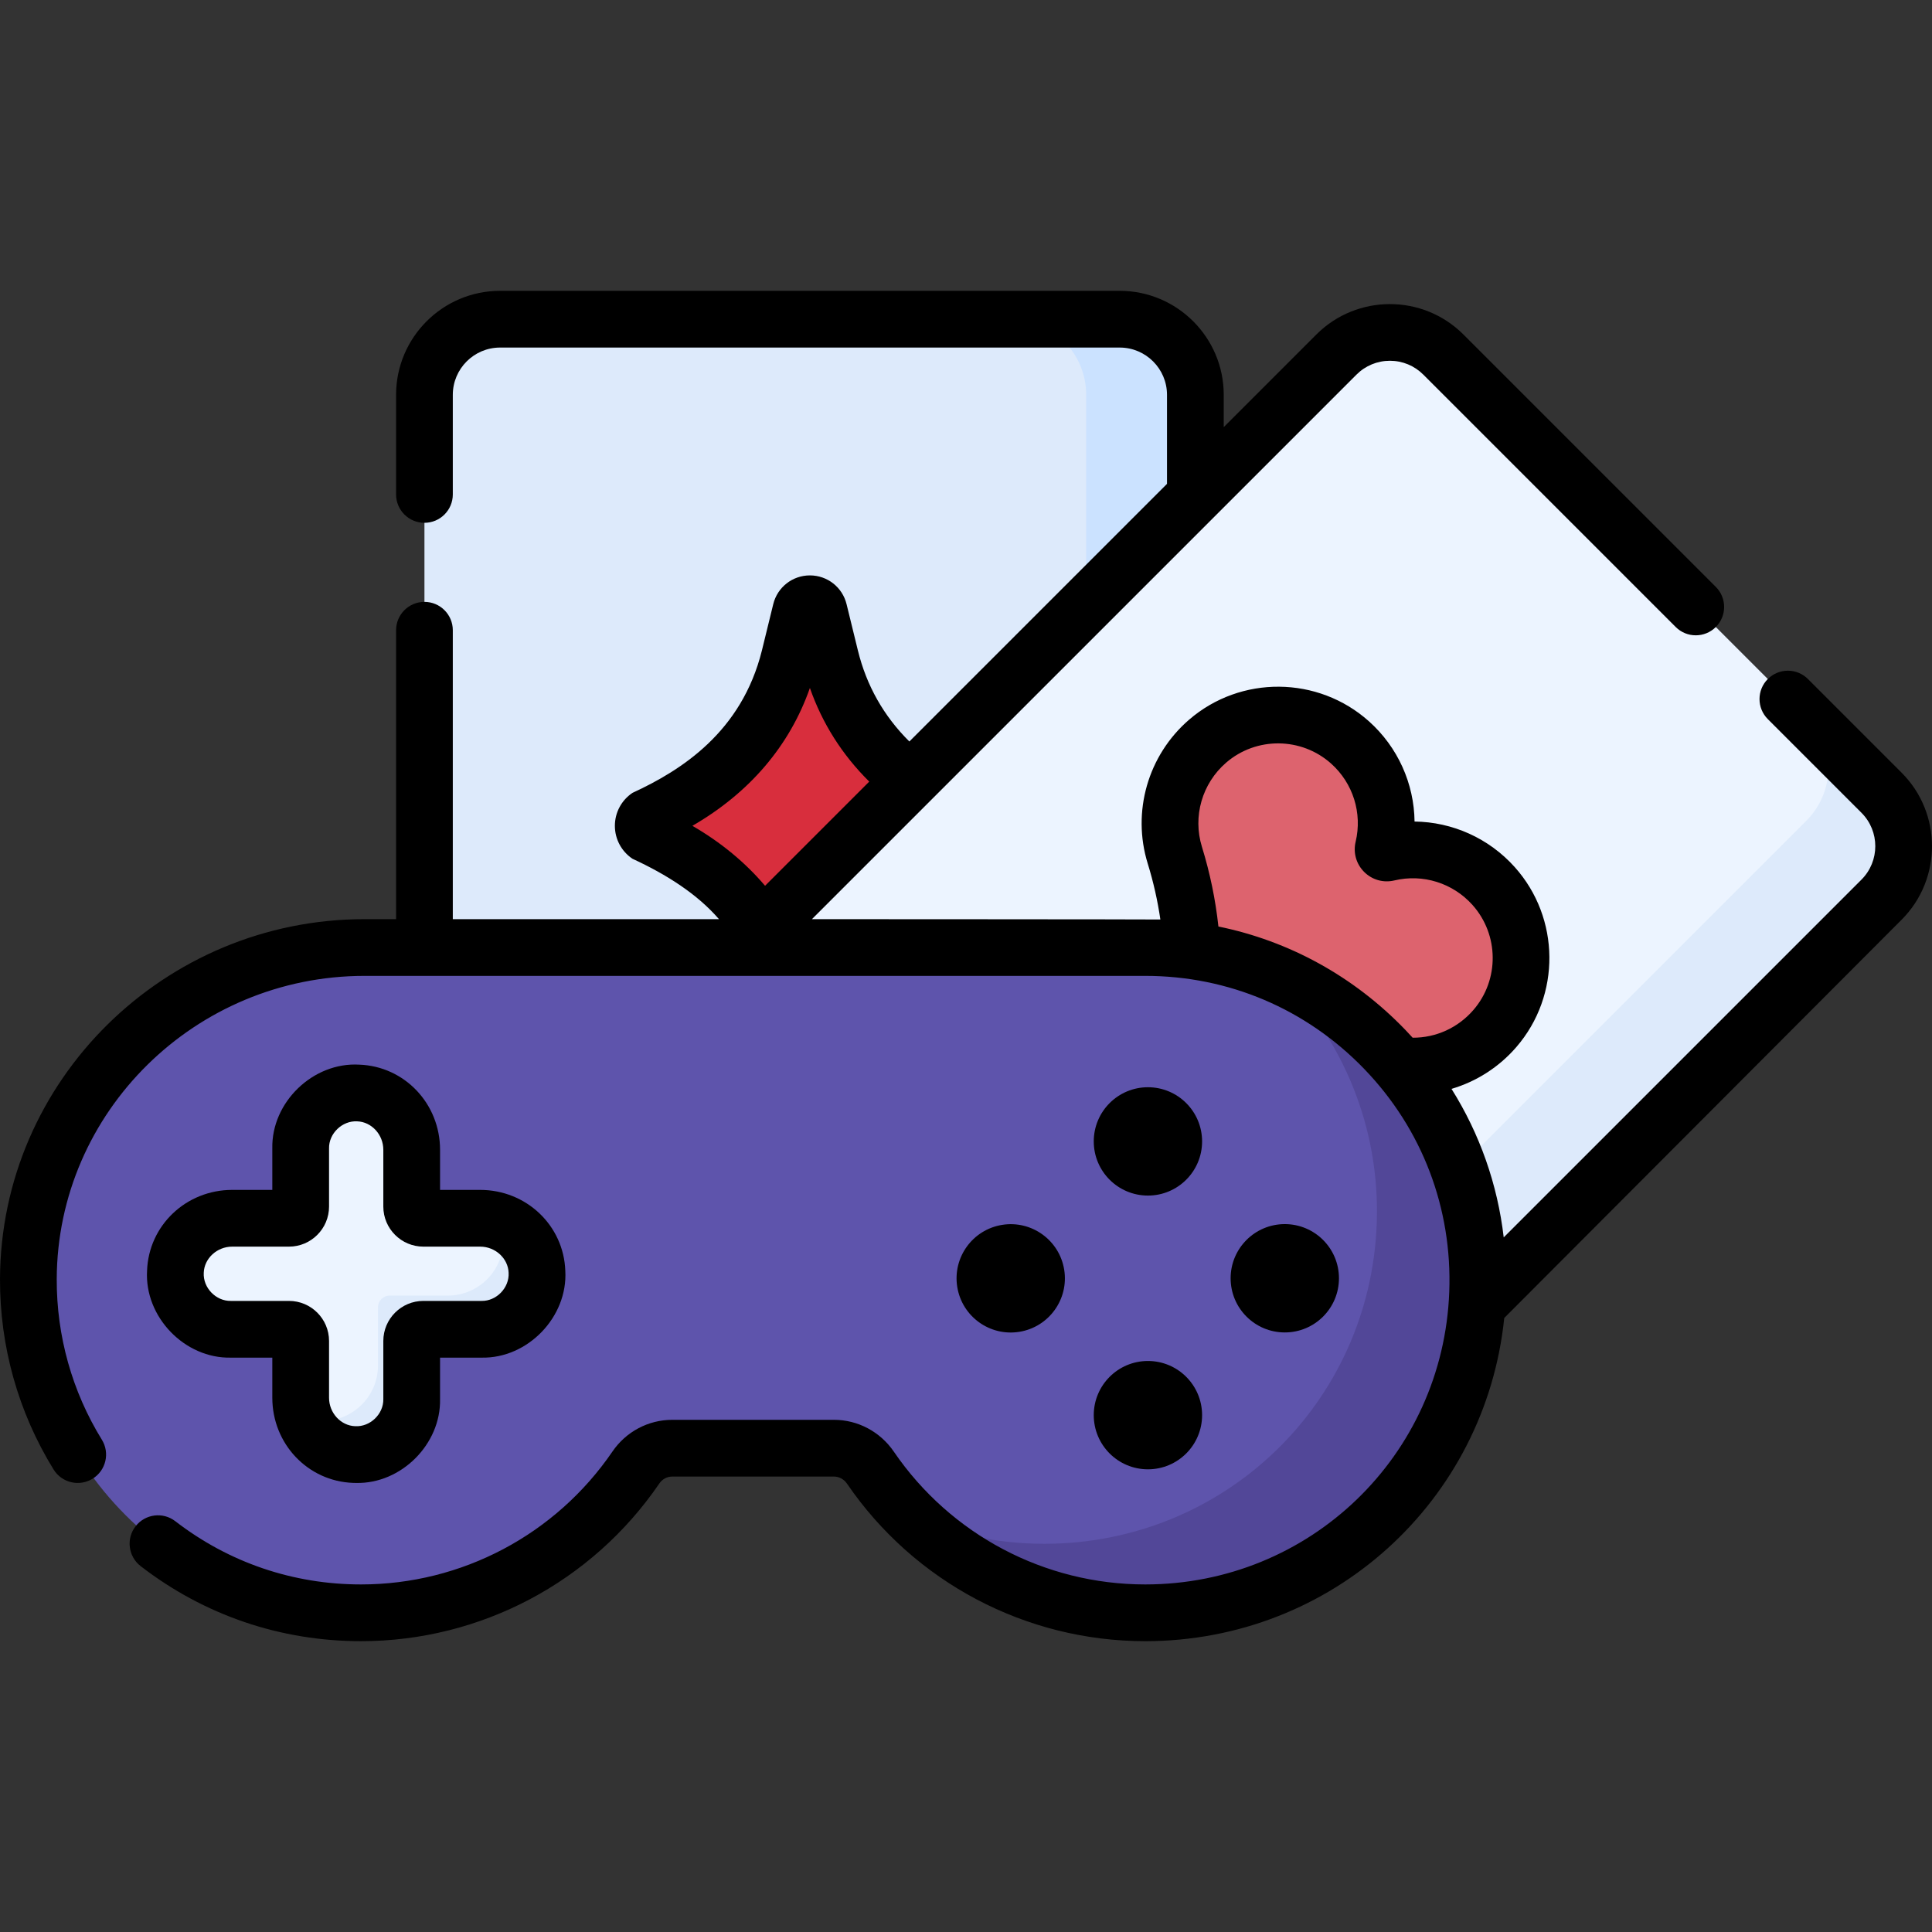 <svg id="Capa_1" enable-background="new 0 0 512 512" height="512" viewBox="0 0 512 512" width="512" xmlns="http://www.w3.org/2000/svg"><rect x="0" y="0" width="512" height="512" fill="#333333" stroke="none"/><g><g><path d="m296.783 353.111h-164.301c-11.046 0-20-8.954-20-20v-228.522c0-11.046 8.954-20 20-20h164.302c11.046 0 20 8.954 20 20v228.522c-.001 11.046-8.955 20-20.001 20z" fill="#ddeafb"/></g><g><path d="m296.738 84.589h-28.932c11.071 0 20.046 8.975 20.046 20.046v228.43c0 11.071-8.975 20.046-20.046 20.046h28.932c11.071 0 20.046-8.975 20.046-20.046v-228.43c-.001-11.071-8.975-20.046-20.046-20.046z" fill="#cbe2ff"/></g><g><g><g><path d="m217.046 161.899 3.004 12.271c4.869 19.891 18.692 33.912 37.419 42.197 1.773 1.182 1.773 3.787 0 4.969-18.727 8.285-32.55 22.306-37.419 42.197l-3.004 12.271c-.618 2.525-4.208 2.525-4.826 0l-3.004-12.271c-4.869-19.891-18.692-33.912-37.419-42.197-1.773-1.182-1.773-3.787 0-4.969 18.727-8.285 32.55-22.306 37.419-42.197l3.004-12.271c.617-2.525 4.208-2.525 4.826 0z" fill="#d82e3d"/></g></g></g><g><path d="m308.784 399.983-116.179-116.179c-7.81-7.81-7.81-20.474 0-28.284l161.589-161.589c7.81-7.81 20.474-7.81 28.284 0l116.179 116.179c7.81 7.81 7.81 20.474 0 28.284l-161.589 161.589c-7.811 7.811-20.474 7.811-28.284 0z" fill="#ecf4ff"/></g><g><path d="m498.625 210.077-16.738-16.738c4.414 7.663 3.367 17.611-3.185 24.162l-162.933 162.933c-6.084 6.084-15.097 7.417-22.49 4.045l15.472 15.472c7.828 7.828 20.521 7.828 28.349 0l161.525-161.525c7.828-7.828 7.828-20.52 0-28.349z" fill="#ddeafb"/></g><g><path d="m395.83 234.814c-7.351-8.22-18.213-11.15-28.069-8.795-.716.171-1.362-.475-1.191-1.191 2.355-9.857-.575-20.719-8.796-28.07-10.628-9.504-26.962-9.655-37.749-.333-9.021 7.796-11.916 19.74-8.686 30.199 2.454 7.946 3.991 16.146 4.491 24.446l.117 1.937c.432 7.175.109 14.375-.963 21.483l-.351 2.328c-.101.667.473 1.241 1.141 1.141l2.328-.351c7.107-1.072 14.308-1.395 21.482-.963l1.937.117c8.3.5 16.5 2.036 24.445 4.49 10.459 3.23 22.403.335 30.2-8.687 9.321-10.789 9.168-27.123-.336-37.751z" fill="#dd636e"/></g><g><path d="m303.488 251.103h-206.86c-48.721 0-88.942 39.121-89.11 87.842-.169 48.829 39.363 88.466 88.153 88.466 30.274 0 56.98-15.264 72.851-38.512 2.174-3.184 5.759-5.111 9.614-5.111h42.88c3.879 0 7.467 1.961 9.656 5.164 15.873 23.215 42.554 38.454 72.798 38.46 47.62.009 86.337-37.2 88.109-84.787 1.87-50.222-38.287-91.522-88.091-91.522z" fill="#5e54ac"/></g><g><g><path d="m339.004 258.555c16.734 16.691 26.799 40.064 25.842 65.779-1.772 47.587-40.489 84.796-88.109 84.787-12.628-.003-24.631-2.669-35.489-7.455 15.941 15.9 37.929 25.74 62.223 25.744 47.62.009 86.337-37.2 88.109-84.787 1.395-37.477-20.618-69.983-52.576-84.068z" fill="#524798"/></g></g><g><path d="m127.248 322.853h-15.05c-1.71 0-3.097-1.386-3.097-3.097v-15.049c0-7.976-6.202-14.768-14.172-15.052-8.368-.298-15.246 6.398-15.246 14.699v15.402c0 1.71-1.386 3.097-3.097 3.097h-15.048c-7.976 0-14.769 6.202-15.052 14.173-.297 8.368 6.398 15.245 14.699 15.245h15.402c1.71 0 3.097 1.386 3.097 3.097v15.049c0 7.976 6.202 14.768 14.172 15.052 8.368.298 15.246-6.398 15.246-14.699v-15.402c0-1.71 1.386-3.097 3.097-3.097h15.401c8.301 0 14.997-6.877 14.699-15.245-.282-7.97-7.075-14.173-15.051-14.173z" fill="#ecf4ff"/></g><g><g><path d="m132.557 323.819c.478 1.345.763 2.781.816 4.28.297 8.368-6.398 15.245-14.699 15.245h-15.402c-1.71 0-3.097 1.386-3.097 3.097v15.402c0 8.302-6.878 14.997-15.246 14.699-1.499-.053-2.935-.337-4.279-.816 2.032 5.473 7.093 9.525 13.206 9.743 8.368.298 15.246-6.398 15.246-14.699v-15.402c0-1.71 1.386-3.097 3.097-3.097h15.401c8.301 0 14.997-6.877 14.699-15.245-.216-6.113-4.269-11.174-9.742-13.207z" fill="#ddeafb"/></g></g><g><path d="m503.94 204.762-24.817-24.818c-2.936-2.935-7.696-2.936-10.631 0-2.936 2.935-2.936 7.695-.001 10.631l24.817 24.818c4.885 4.885 4.885 12.833 0 17.718l-94.807 94.807c-1.643-14.065-6.353-27.437-13.837-39.356 6.592-1.942 12.57-5.74 17.188-11.084 11.828-13.686 11.648-34.182-.418-47.675-6.872-7.684-16.541-11.968-26.562-12.088-.119-10.022-4.405-19.69-12.088-26.562-13.494-12.065-33.989-12.245-47.676-.416-10.894 9.416-15.194 24.373-10.953 38.105 1.514 4.9 2.629 9.864 3.353 14.832-1.336-.055-92.338-.089-92.338-.089l144.308-144.306c2.366-2.366 5.513-3.67 8.859-3.67s6.492 1.303 8.858 3.67l66.885 66.885c2.936 2.935 7.695 2.935 10.632 0 2.935-2.935 2.935-7.695 0-10.631l-66.885-66.885c-10.747-10.748-28.233-10.746-38.981 0l-24.545 24.545v-8.558c0-15.198-12.365-27.563-27.563-27.563h-164.211c-15.198 0-27.563 12.365-27.563 27.563v26.397c0 4.152 3.366 7.517 7.517 7.517s7.517-3.366 7.517-7.517v-26.397c0-6.908 5.62-12.529 12.529-12.529h164.211c6.908 0 12.529 5.62 12.529 12.529v23.592l-68.277 68.277c-6.78-6.72-11.358-14.808-13.638-24.123l-3.004-12.271c-1.099-4.488-5.094-7.623-9.715-7.623s-8.616 3.135-9.715 7.623l-3.004 12.271c-5.361 21.578-21.291 31.741-34.286 37.729-2.929 1.953-4.678 5.219-4.678 8.739s1.749 6.787 4.678 8.74c9.049 4.171 17.165 9.353 22.907 15.995h-70.536v-76.564c0-4.152-3.366-7.517-7.517-7.517s-7.517 3.366-7.517 7.517v76.564h-8.336c-53.099 0-96.446 42.767-96.627 95.333-.062 17.892 4.847 35.359 14.196 50.511 2.18 3.533 6.81 4.631 10.345 2.45 3.533-2.18 4.63-6.812 2.45-10.345-7.875-12.762-12.009-27.48-11.957-42.564.153-44.306 36.755-80.351 81.593-80.351h206.86c22.108 0 42.733 8.771 58.077 24.696 15.336 15.917 23.328 36.88 22.503 59.028-1.62 43.489-37.013 77.55-80.579 77.55-.005 0-.011 0-.016 0-26.639-.005-51.534-13.159-66.594-35.186-3.613-5.284-9.542-8.438-15.861-8.438h-42.88c-6.321 0-12.236 3.136-15.823 8.39-15.062 22.062-39.975 35.234-66.643 35.234-17.991 0-35.009-5.794-49.213-16.754-3.285-2.536-8.007-1.928-10.544 1.36-2.536 3.287-1.928 8.007 1.36 10.544 16.859 13.009 37.053 19.885 58.397 19.885 31.64 0 61.195-15.623 79.059-41.791.784-1.147 2.057-1.832 3.406-1.832h42.88c1.352 0 2.642.706 3.451 1.89 17.864 26.126 47.396 41.727 79.002 41.734h.019c49.537-.005 90.167-37.133 95.152-85.651l105.3-105.535c10.745-10.747 10.745-28.233-.002-38.98zm-320.448 14.089c15.165-8.774 25.773-21.211 31.139-36.531 3.292 9.414 8.563 17.716 15.729 24.814l-27.607 27.607c-5.256-6.182-11.691-11.506-19.261-15.89zm139.4 26.684c-.764-7.082-2.221-14.168-4.372-21.13-2.479-8.03.04-16.78 6.419-22.294 7.985-6.902 19.946-6.794 27.823.249 5.817 5.202 8.306 13.141 6.495 20.718-.692 2.897.152 5.884 2.258 7.991 2.106 2.106 5.094 2.949 7.991 2.261 7.576-1.812 15.519.678 20.72 6.495 7.043 7.876 7.151 19.837.25 27.823-4.069 4.71-9.89 7.382-16.107 7.357-.649-.714-1.305-1.423-1.978-2.121-13.62-14.137-30.75-23.52-49.499-27.349z"/><circle cx="304.212" cy="302.484" r="14.355"/><circle cx="304.212" cy="375.029" r="14.355"/><path d="m354.839 338.756c0-7.928-6.427-14.355-14.355-14.355s-14.355 6.427-14.355 14.355 6.427 14.355 14.355 14.355 14.355-6.427 14.355-14.355z"/><ellipse cx="267.939" cy="338.756" rx="14.355" ry="14.355" transform="matrix(.987 -.16 .16 .987 -50.803 47.293)"/><path d="m95.197 282.143c-12.232-.707-23.3 9.962-23.031 22.212v10.981h-10.628c-12.226 0-22.138 9.41-22.565 21.424-.704 12.237 9.962 23.295 22.212 23.029h10.981v10.629c0 12.225 9.41 22.136 21.422 22.564.274.01.545.015.817.015 11.926.249 22.472-10.286 22.213-22.227v-10.981h10.982c12.25.266 22.916-10.792 22.212-23.029-.427-12.013-10.339-21.423-22.565-21.423h-10.629v-10.629c.001-12.226-9.409-22.137-21.421-22.565zm32.051 48.227c4.022 0 7.404 3.106 7.54 6.923.229 3.967-3.219 7.545-7.187 7.461h-15.402c-5.852 0-10.614 4.761-10.614 10.614v15.402c.081 3.97-3.485 7.413-7.461 7.187-3.817-.136-6.923-3.518-6.923-7.54v-15.049c0-5.852-4.761-10.614-10.614-10.614h-15.402c-3.968.085-7.416-3.493-7.187-7.46.136-3.818 3.518-6.924 7.54-6.924h15.049c5.852 0 10.614-4.761 10.614-10.614v-15.402c-.089-3.969 3.504-7.414 7.461-7.187 3.817.136 6.923 3.518 6.923 7.54v15.049c0 5.852 4.761 10.614 10.614 10.614z"/></g></g></svg>